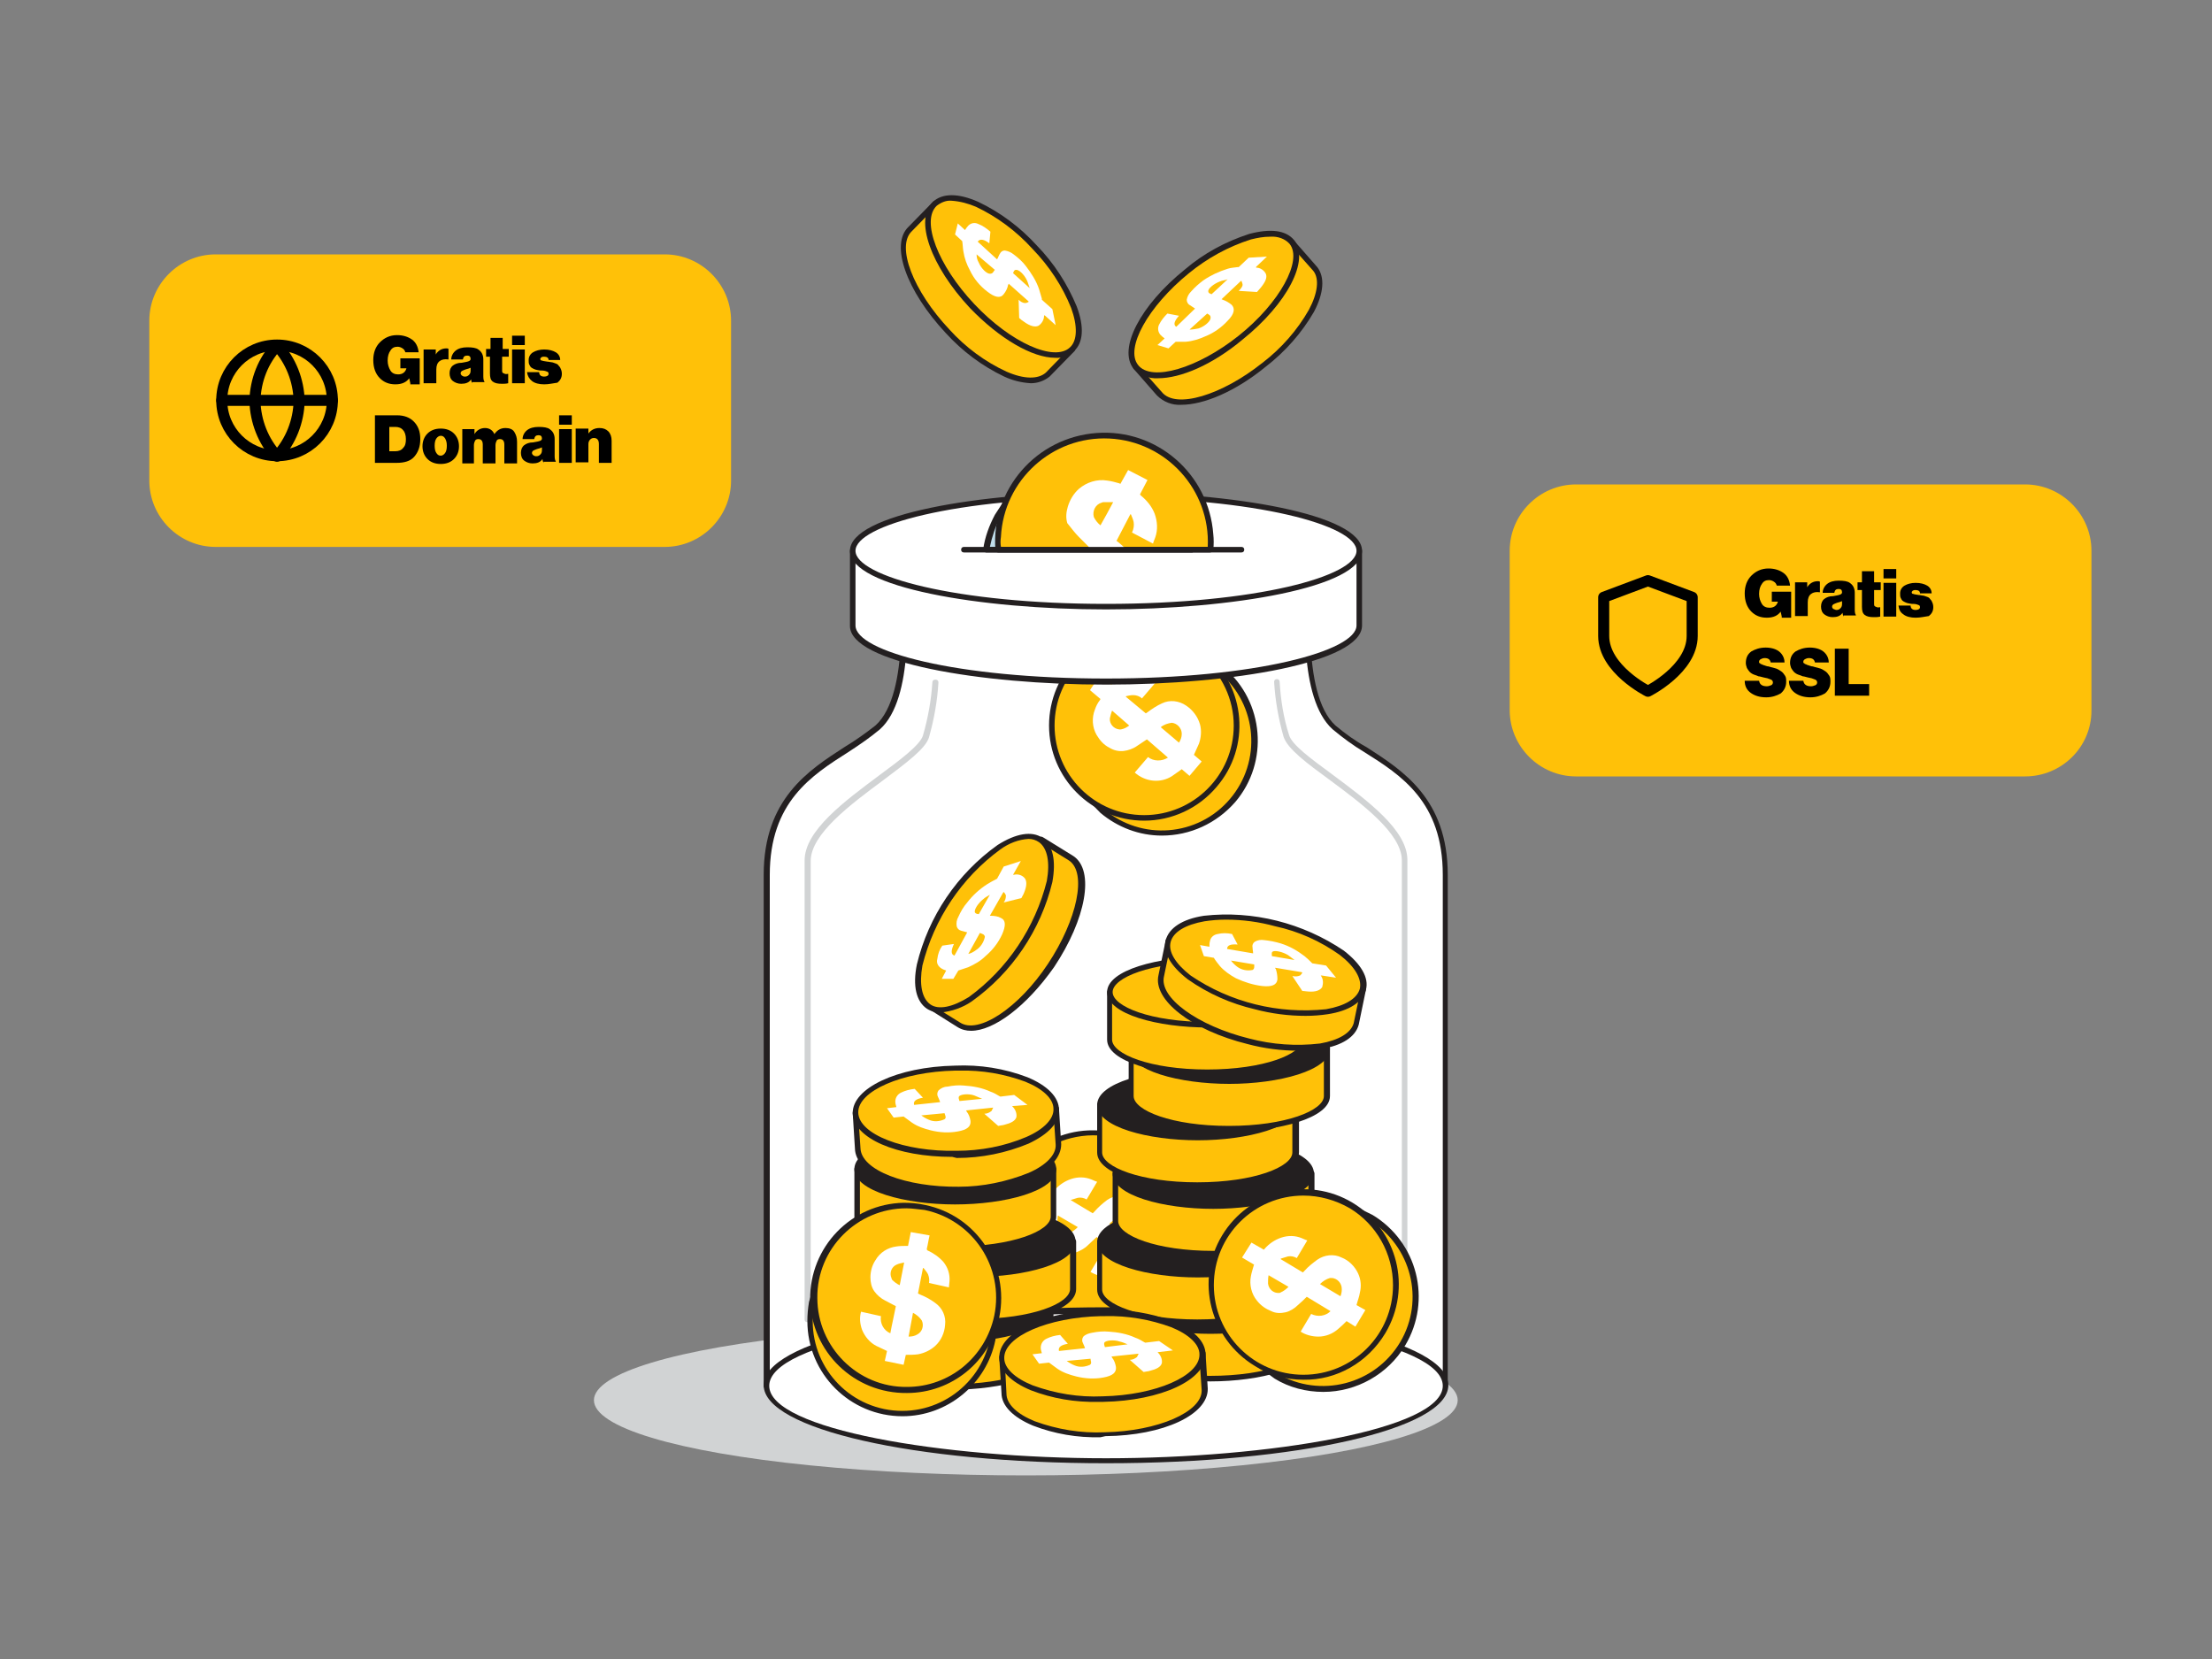 <svg xmlns="http://www.w3.org/2000/svg" xmlns:xlink="http://www.w3.org/1999/xlink" id="Layer_1" x="0" y="0" version="1.1" viewBox="0 0 400 300" xml:space="preserve"><rect x="0" y="0" width="400" height="300" fill="#808080" stroke="none"/><style>.st0{fill:#d1d3d4}.st1{fill:#fff}.st2{fill:#231f20}.st3{fill:#c0deec}.st4{fill:#ffc108}.st5{enable-background:new}.st6{fill:none;stroke:#000;stroke-width:2;stroke-linecap:round;stroke-linejoin:round}</style><g id="_265_money_jar_flatline"><ellipse cx="185.5" cy="253.2" class="st0" rx="78.1" ry="13.6"/><path d="M241.3 131.5c-6.8-6-4.4-25.9-4.4-25.9h-73.8s2.4 19.9-4.4 25.9c-6.8 6-20 9-20 26.6v92.4h122.7v-92.4c0-17.6-13.3-20.6-20.1-26.6z" class="st1"/><path d="M261.4 251.1H138.6c-.3 0-.5-.2-.5-.5v-92.4c0-13.7 8.1-18.9 14.6-23.1 2-1.2 3.8-2.5 5.6-3.9 6.5-5.8 4.3-25.3 4.2-25.5 0-.1 0-.3.1-.4s.2-.2.4-.2h73.8c.1 0 .3.1.4.2.1.1.1.2.1.4s-2.2 19.7 4.2 25.5c1.8 1.5 3.6 2.8 5.6 3.9 6.5 4.2 14.7 9.3 14.7 23.1v92.4c.1.3-.2.5-.4.5zm-122.2-1h121.7v-91.9c0-13.2-7.5-18-14.2-22.2-2-1.2-3.9-2.6-5.7-4.1-6.3-5.6-5-22.4-4.6-25.8h-72.7c.3 3.3 1.7 20.2-4.6 25.8-1.8 1.5-3.7 2.8-5.7 4.1-6.6 4.2-14.2 9-14.2 22.2v91.9z" class="st2"/><path d="M187 215.1c-3.6 5.9.4 19.1.4 19.1l5.3 3.8c7.9 4.7 18.2 2.2 22.9-5.7s2.2-18.2-5.7-22.9l-5.9-2.9s-13.5 2.7-17 8.6z" class="st3"/><path d="M201.2 240.9c-3.1 0-6.2-.8-8.8-2.5l-5.3-3.9c-.1-.1-.2-.2-.2-.3-.2-.5-4-13.4-.4-19.5 3.6-6 16.8-8.7 17.4-8.8h.3l5.9 2.9c8.2 4.8 10.9 15.4 6.1 23.5-3.1 5.4-8.8 8.7-15 8.6zm-13.4-7l5.1 3.7c7.7 4.6 17.6 2.1 22.2-5.6s2.1-17.6-5.6-22.2l-5.7-2.8c-1.5.3-13.4 3-16.6 8.3s.2 17.1.6 18.6z" class="st2"/><circle cx="197.6" cy="221.5" r="16.7" class="st4"/><path d="M197.6 238.7c-9.5 0-17.2-7.7-17.1-17.2 0-9.5 7.7-17.2 17.2-17.1 9.5 0 17.2 7.7 17.1 17.2 0 3.1-.9 6.1-2.5 8.8-3 5.2-8.7 8.3-14.7 8.3zm0-33.4c-1.3 0-2.7.2-3.9.5-8.7 2.2-13.9 10.9-11.8 19.6 2.2 8.7 10.9 13.9 19.6 11.8 8.7-2.2 13.9-10.9 11.8-19.6-1.8-7.2-8.2-12.3-15.7-12.3z" class="st2"/><path d="M188.3 213.9c.7.4 1.4.8 2.1 1.3.1.1.2.1.3 0 .8-.9 1.8-1.6 3-2s2.5-.4 3.7.1c.3.1.6.3 1 .4l-1.9 3.2c-.5-.3-1.1-.4-1.6-.3-.4.1-.9.3-1.3.4l4 2.4.3-.3c.7-.8 1.5-1.5 2.3-2.1 1.3-.9 3-1 4.4-.4 2.5 1 3.9 3.7 3.3 6.4-.1.7-.4 1.4-.6 2.2l1.6.9-1.8 3-1.6-1c-.5.5-1 1-1.5 1.4-1 .9-2.3 1.4-3.6 1.4-1.1 0-2.2-.3-3.2-.9l1.9-3.2c1.2.6 2.6.4 3.5-.5l-4.3-2.6c-.5.5-1.1 1-1.6 1.5-.6.6-1.4 1-2.2 1.3-.9.2-1.8.2-2.6-.2-1-.4-1.9-1-2.6-1.9-1-1.2-1.4-2.9-1.1-4.4.1-.6.4-1.2.6-1.9l.1-.2-2.2-1.3 1.6-2.7zm16 9.6c.2-.5.3-1.1.2-1.7-.2-1-1.1-1.7-2.1-1.6-.7.2-1.3.6-1.8 1.1l3.7 2.2zm-13-3.7c-.1.5-.1 1-.1 1.5.1 1 1 1.8 2 1.7.1 0 .2 0 .3-.1.5-.2 1-.6 1.4-1l-3.6-2.1z" class="st1"/><path d="M197.4 123.1c-4.4 5.3-2.7 18.9-2.7 18.9l4.6 4.7c7 6 17.6 5.2 23.6-1.8s5.2-17.6-1.8-23.6l-5.3-3.8c-.1 0-13.9.4-18.4 5.6z" class="st4"/><path d="M210.1 151.1c-4.1 0-8-1.5-11.1-4.1l-4.6-4.7c-.1-.1-.1-.2-.1-.3-.1-.6-1.7-13.9 2.9-19.3s18-5.8 18.6-5.8c.1 0 .2 0 .3.1l5.3 3.8c7.2 6.1 8.1 17 2 24.2-3.4 3.9-8.2 6.1-13.3 6.1zm-14.9-9.3l4.4 4.5c6.8 5.8 17 5 22.8-1.8s5-17-1.8-22.8l-5.1-3.7c-1.6.1-13.7.7-17.7 5.4-4 4.8-2.8 16.8-2.6 18.4z" class="st2"/><circle cx="206.9" cy="131.2" r="16.7" class="st4"/><path d="M206.9 148.4c-9.5 0-17.2-7.7-17.2-17.2s7.7-17.2 17.2-17.2c4.1 0 8.1 1.5 11.2 4.1 7.2 6.2 8.1 17 1.9 24.2-3.3 3.9-8.1 6.1-13.1 6.1zm0-33.4c-8.9 0-16.2 7.2-16.2 16.2 0 8.9 7.2 16.2 16.2 16.2 8.9 0 16.2-7.2 16.2-16.2 0-4.7-2.1-9.2-5.7-12.3-2.9-2.5-6.6-3.9-10.5-3.9z" class="st2"/><path d="M198.9 122.1l1.9 1.6c.1.1.2.1.3 0 .9-.8 2.1-1.3 3.3-1.5 1.3-.2 2.5 0 3.6.7l.9.6-2.4 2.8c-.4-.4-1-.6-1.6-.6-.4 0-.9.1-1.3.2v.1l3.6 3 .3-.2c.8-.6 1.7-1.2 2.6-1.6 1.4-.7 3.1-.5 4.4.4 1.2.8 2.1 2 2.5 3.4.3 1.1.2 2.4-.2 3.5-.3.7-.6 1.3-.9 2l1.4 1.2-2.2 2.6-1.4-1.2c-.6.4-1.1.8-1.7 1.2-2.1 1.4-4.9 1.1-6.8-.6l2.4-2.8c1 .8 2.5.8 3.6.1l-3.8-3.3-1.8 1.2c-.7.5-1.6.8-2.4.9-.9.1-1.8-.1-2.6-.6-1-.5-1.7-1.3-2.3-2.3-.8-1.4-.9-3.1-.3-4.6.2-.6.5-1.2.9-1.7l.1-.2-1.9-1.6 1.8-2.7zm14.3 12.2c.3-.5.5-1 .5-1.6 0-1-.8-1.9-1.8-2-.7.1-1.4.3-2 .8l3.3 2.8zm-12.1-5.8c-.2.5-.3 1-.4 1.4-.1 1 .7 1.9 1.7 2h.3c.6-.1 1.1-.4 1.5-.7l-3.1-2.7z" class="st1"/><path d="M154.2 99.6v13.5c0 5.6 20.5 10.1 45.8 10.1s45.8-4.5 45.8-10.1V99.6h-91.6z" class="st1"/><path d="M200 123.8c-22.8 0-46.3-4-46.3-10.6V99.6c0-.3.2-.5.5-.5h91.6c.3 0 .5.2.5.5v13.5c0 6.7-23.5 10.7-46.3 10.7zm-45.3-23.7v13c0 4.7 18.2 9.6 45.3 9.6s45.3-5 45.3-9.6v-13h-90.6z" class="st2"/><ellipse cx="200" cy="99.6" class="st1" rx="45.8" ry="10.1"/><path d="M200 110.2c-22.8 0-46.3-4-46.3-10.6S177.2 89 200 89s46.3 4 46.3 10.6-23.5 10.6-46.3 10.6zm0-20.2c-27.1 0-45.3 5-45.3 9.6s18.2 9.6 45.3 9.6 45.3-5 45.3-9.6S227.1 90 200 90z" class="st2"/><ellipse cx="200" cy="250.6" class="st1" rx="61.4" ry="13.6"/><path d="M200 264.6c-34.7 0-61.9-6.2-61.9-14.1s27.2-14.1 61.9-14.1 61.9 6.2 61.9 14.1c0 7.9-27.2 14.1-61.9 14.1zm0-27.1c-29.4 0-60.9 5.2-60.9 13.1 0 7.9 31.5 13.1 60.9 13.1s60.9-5.2 60.9-13.1-31.5-13.1-60.9-13.1z" class="st2"/><path d="M146 239.1c-.3 0-.5-.2-.5-.5v-83c0-5.4 7.2-10.7 13.5-15.4 3.8-2.8 7.4-5.5 7.9-7.2.9-3.1 1.5-6.4 1.7-9.6 0-.3.2-.5.5-.5h.1c.3 0 .5.2.5.5-.2 3.4-.8 6.7-1.7 9.9-.6 2.1-4.2 4.7-8.3 7.8-5.8 4.3-13.1 9.7-13.1 14.6v83c-.1.1-.3.4-.6.4zM254 239.1c-.3 0-.5-.2-.5-.5v-83c0-4.9-7.3-10.3-13.1-14.6-4.1-3-7.6-5.6-8.3-7.8-.9-3.2-1.5-6.5-1.7-9.9 0-.3.2-.5.5-.5s.5.2.5.5c.2 3.3.7 6.5 1.7 9.6.5 1.8 4.1 4.4 7.9 7.2 6.3 4.7 13.5 10 13.5 15.4v83c0 .3-.2.5-.5.6z" class="st0"/><path d="M154.4 236.3v8.6c0 3.2 8 5.9 17.8 5.9s17.7-2.6 17.7-5.9v-8.6h-35.5z" class="st4"/><path d="M172.2 251.3c-9 0-18.2-2.4-18.2-6.4v-8.6c0-.3.2-.5.5-.5H190c.3 0 .5.2.5.5v8.6c-.1 4-9.4 6.4-18.3 6.4zm-17.3-14.5v8.1c0 2.6 6.9 5.4 17.2 5.4s17.2-2.8 17.2-5.4v-8.1h-34.4z" class="st2"/><ellipse cx="172.2" cy="236.3" class="st2" rx="17.7" ry="5.9"/><path d="M172.2 242.7c-9 0-18.2-2.4-18.2-6.4s9.3-6.4 18.2-6.4 18.2 2.4 18.2 6.4-9.3 6.4-18.2 6.4zm0-11.8c-10.3 0-17.2 2.8-17.2 5.4s6.9 5.4 17.2 5.4 17.2-2.8 17.2-5.4-6.9-5.4-17.2-5.4z" class="st2"/><path d="M158.6 224.5v8.6c0 3.3 7.9 5.9 17.8 5.9s17.7-2.6 17.7-5.9v-8.6h-35.5z" class="st4"/><path d="M176.3 239.5c-9 0-18.2-2.4-18.2-6.4v-8.6c0-.3.2-.5.5-.5h35.5c.3 0 .5.2.5.5v8.6c0 4-9.3 6.4-18.3 6.4zM159.1 225v8.1c0 2.6 6.9 5.4 17.2 5.4s17.2-2.8 17.2-5.4V225h-34.4z" class="st2"/><ellipse cx="176.3" cy="224.5" class="st2" rx="17.7" ry="5.9"/><path d="M176.3 230.9c-9 0-18.2-2.4-18.2-6.4s9.3-6.4 18.2-6.4 18.2 2.4 18.2 6.4-9.2 6.4-18.2 6.4zm0-11.8c-10.3 0-17.2 2.8-17.2 5.4s6.9 5.4 17.2 5.4 17.2-2.8 17.2-5.4-6.9-5.4-17.2-5.4z" class="st2"/><path d="M155 211.4v8.6c0 3.2 7.9 5.9 17.8 5.9s17.7-2.6 17.7-5.9v-8.6H155z" class="st4"/><path d="M172.7 226.4c-9 0-18.2-2.4-18.2-6.4v-8.6c0-.3.2-.5.5-.5h35.5c.3 0 .5.2.5.5v8.6c0 4-9.3 6.4-18.3 6.4zm-17.2-14.5v8.1c0 2.6 6.9 5.4 17.2 5.4s17.3-2.8 17.3-5.4v-8.1h-34.5z" class="st2"/><ellipse cx="172.7" cy="211.4" class="st2" rx="17.7" ry="5.9"/><path d="M172.7 217.8c-9 0-18.2-2.4-18.2-6.4s9.3-6.4 18.2-6.4 18.3 2.4 18.3 6.4-9.3 6.4-18.3 6.4zm0-11.8c-10.3 0-17.2 2.8-17.2 5.4s6.9 5.4 17.2 5.4 17.3-2.8 17.3-5.4-7-5.4-17.3-5.4z" class="st2"/><path d="M201.1 234.8v8.6c0 3.3 7.9 5.9 17.7 5.9s17.8-2.6 17.8-5.9v-8.6h-35.5z" class="st4"/><path d="M218.9 249.8c-9 0-18.2-2.4-18.2-6.4v-8.6c0-.3.2-.5.5-.5h35.5c.3 0 .5.2.5.5v8.6c-.1 4-9.4 6.4-18.3 6.4zm-17.3-14.5v8.1c0 2.6 6.9 5.4 17.2 5.4s17.2-2.8 17.2-5.4v-8.1h-34.4z" class="st2"/><ellipse cx="218.9" cy="234.8" class="st2" rx="17.7" ry="5.9"/><path d="M218.9 241.2c-9 0-18.2-2.4-18.2-6.4s9.3-6.4 18.2-6.4 18.2 2.4 18.2 6.4-9.3 6.4-18.2 6.4zm0-11.8c-10.3 0-17.2 2.8-17.2 5.4s6.9 5.4 17.2 5.4 17.2-2.8 17.2-5.4-6.9-5.4-17.2-5.4z" class="st2"/><path d="M198.8 224.6v8.6c0 3.2 7.9 5.9 17.7 5.9s17.8-2.6 17.8-5.9v-8.6h-35.5z" class="st4"/><path d="M216.6 239.6c-9 0-18.2-2.4-18.2-6.4v-8.6c0-.3.2-.5.5-.5h35.5c.3 0 .5.2.5.5v8.6c-.1 4-9.4 6.4-18.3 6.4zm-17.3-14.5v8.1c0 2.6 6.9 5.4 17.2 5.4s17.2-2.8 17.2-5.4v-8.1h-34.4z" class="st2"/><ellipse cx="216.6" cy="224.6" class="st2" rx="17.7" ry="5.9"/><path d="M216.6 231c-9 0-18.2-2.4-18.2-6.4s9.3-6.4 18.2-6.4 18.2 2.4 18.2 6.4-9.3 6.4-18.2 6.4zm0-11.8c-10.3 0-17.2 2.8-17.2 5.4s6.9 5.4 17.2 5.4 17.2-2.8 17.2-5.4-6.9-5.4-17.2-5.4z" class="st2"/><path d="M201.7 212.2v8.6c0 3.2 7.9 5.9 17.7 5.9s17.8-2.6 17.8-5.9v-8.6h-35.5z" class="st4"/><path d="M219.4 227.2c-9 0-18.2-2.4-18.2-6.4v-8.6c0-.3.2-.5.5-.5h35.5c.3 0 .5.2.5.5v8.6c0 4-9.3 6.4-18.3 6.4zm-17.2-14.5v8.1c0 2.6 6.9 5.4 17.2 5.4s17.2-2.8 17.2-5.4v-8.1h-34.4z" class="st2"/><ellipse cx="219.4" cy="212.2" class="st2" rx="17.7" ry="5.9"/><path d="M219.4 218.6c-9 0-18.2-2.4-18.2-6.4s9.3-6.4 18.2-6.4 18.2 2.4 18.2 6.4-9.2 6.4-18.2 6.4zm0-11.8c-10.3 0-17.2 2.8-17.2 5.4s6.9 5.4 17.2 5.4 17.2-2.8 17.2-5.4-6.9-5.4-17.2-5.4z" class="st2"/><path d="M198.8 199.8v8.6c0 3.2 7.9 5.9 17.7 5.9s17.8-2.6 17.8-5.9v-8.6h-35.5z" class="st4"/><path d="M216.6 214.8c-9 0-18.2-2.4-18.2-6.4v-8.6c0-.3.2-.5.5-.5h35.5c.3 0 .5.2.5.5v8.6c-.1 4-9.4 6.4-18.3 6.4zm-17.3-14.5v8.1c0 2.6 6.9 5.4 17.2 5.4s17.2-2.8 17.2-5.4v-8.1h-34.4z" class="st2"/><ellipse cx="216.6" cy="199.8" class="st2" rx="17.7" ry="5.9"/><path d="M216.6 206.2c-9 0-18.2-2.4-18.2-6.4s9.3-6.4 18.2-6.4 18.2 2.4 18.2 6.4-9.3 6.4-18.2 6.4zm0-11.8c-10.3 0-17.2 2.8-17.2 5.4s6.9 5.4 17.2 5.4 17.2-2.8 17.2-5.4-6.9-5.4-17.2-5.4z" class="st2"/><path d="M204.5 189.6v8.6c0 3.2 7.9 5.9 17.7 5.9s17.7-2.6 17.7-5.9v-8.6h-35.4z" class="st4"/><path d="M222.3 204.6c-9 0-18.2-2.4-18.2-6.4v-8.6c0-.3.2-.5.5-.5H240c.3 0 .5.2.5.5v8.6c0 4-9.3 6.4-18.2 6.4zM205 190.1v8.1c0 2.6 6.9 5.4 17.2 5.4s17.2-2.8 17.2-5.4v-8.1H205z" class="st2"/><ellipse cx="222.3" cy="189.6" class="st2" rx="17.7" ry="5.9"/><path d="M222.3 196c-9 0-18.2-2.4-18.2-6.4s9.3-6.4 18.2-6.4 18.2 2.4 18.2 6.4-9.3 6.4-18.2 6.4zm0-11.8c-10.3 0-17.3 2.8-17.3 5.4s7 5.4 17.3 5.4 17.2-2.8 17.2-5.4-6.9-5.4-17.2-5.4z" class="st2"/><path d="M200.6 179.4v8.6c0 3.3 7.9 5.9 17.7 5.9s17.8-2.6 17.8-5.9v-8.6h-35.5z" class="st4"/><path d="M218.4 194.4c-9 0-18.2-2.4-18.2-6.4v-8.6c0-.3.2-.5.5-.5h35.5c.3 0 .5.2.5.5v8.6c-.1 4-9.3 6.4-18.3 6.4zm-17.3-14.5v8.1c0 2.6 6.9 5.4 17.2 5.4s17.2-2.8 17.2-5.4v-8.1h-34.4z" class="st2"/><ellipse cx="218.4" cy="179.4" class="st4" rx="17.7" ry="5.9"/><path d="M218.4 185.8c-9 0-18.2-2.4-18.2-6.4s9.3-6.4 18.2-6.4 18.2 2.4 18.2 6.4-9.2 6.4-18.2 6.4zm0-11.8c-10.3 0-17.2 2.8-17.2 5.4s6.9 5.4 17.2 5.4 17.2-2.8 17.2-5.4-6.9-5.4-17.2-5.4z" class="st2"/><path d="M181.1 245.6l.4 6.4c.1 4.3 8.3 7.6 18.3 7.4s18.1-3.8 18-8.1l-.4-6.4-36.3.7z" class="st4"/><path d="M199 259.9c-4.2.1-8.3-.6-12.2-2.1-3.6-1.5-5.7-3.6-5.7-5.9l-.4-6.4c0-.1 0-.3.1-.4.1-.1.2-.2.4-.2l36.3-.7c.3 0 .5.2.5.5l.4 6.4c.1 4.7-8 8.5-18.5 8.6l-.9.2zm-17.3-13.8l.3 5.9c0 1.9 1.9 3.7 5.1 5 4.1 1.5 8.4 2.2 12.7 2 9.6-.2 17.6-3.7 17.5-7.6l-.4-5.9-35.2.6z" class="st2"/><ellipse cx="199.2" cy="245.3" class="st4" rx="18.1" ry="7.8" transform="matrix(1 -.019 .019 1 -4.546 3.763)"/><path d="M198.6 253.5c-4.2.1-8.3-.6-12.2-2.1-3.6-1.5-5.7-3.6-5.7-5.9-.1-4.6 8-8.4 18.5-8.6 4.5-.2 8.9.5 13.1 2.1 3.6 1.5 5.7 3.6 5.7 5.9.1 4.6-8 8.4-18.5 8.6h-.9zm1.3-15.5h-.8c-9.6.2-17.6 3.7-17.5 7.6 0 1.8 1.9 3.6 5.1 4.9 4.1 1.5 8.4 2.2 12.7 2 9.6-.2 17.6-3.7 17.5-7.6 0-1.8-1.9-3.6-5.1-4.9-3.8-1.4-7.9-2.1-11.9-2z" class="st2"/><path d="M212.1 244.2l-2.6.3c-.2 0-.2 0-.1.1.5.5.8 1.2.7 1.9-.2.7-1 1.1-2.2 1.4-.3.1-.7.1-1.1.2l-2.5-2.2c.5 0 .9-.2 1.3-.5l.3-.6h-.1l-4.8.5.1.2c.4.5.6 1.1.7 1.7.1 1-.6 1.6-2.3 1.9-1.6.3-3.3.2-4.9-.2-1.2-.3-2.4-.7-3.4-1.4-.5-.4-1-.7-1.5-1.1l-1.8.2-1.2-1.7 1.7-.2c-.1-.3-.2-.7-.2-1 0-.7.4-1.3 1-1.6.8-.4 1.6-.6 2.5-.7l1.4 1.6c-1.2.2-1.8.6-1.6 1.3l4.7-.5c-.1-.4-.3-.7-.4-1-.2-.4-.1-.8.1-1.1.4-.4 1-.6 1.6-.7 1-.2 2-.3 3-.2 1.6.1 3.3.4 4.8 1.1.6.2 1.1.5 1.6.8l.2.1 2.5-.3 2.5 1.7zm-19.2 1.9c.4.3.9.6 1.4.8.9.4 1.9.3 2.8-.1.4-.3.1-.7.1-1.1l-4.3.4zm11-3c-.5-.2-.9-.4-1.4-.5-1.1-.4-2.6-.2-2.8.2-.1.2 0 .5.1.8l4.1-.5z" class="st1"/><path d="M211.3 170.1l-1.3 6.3c-1 4.2 6 9.5 15.7 11.9s18.4 1 19.5-3.2l1.3-6.3-35.2-8.7z" class="st4"/><path d="M234.8 190c-3.1 0-6.2-.4-9.2-1.2-10.1-2.5-17.2-8-16.1-12.5l1.3-6.3c0-.1.1-.2.2-.3.1-.1.3-.1.4-.1l35.2 8.8c.3.1.4.3.4.6l-1.3 6.3c-.6 2.2-3 3.8-6.9 4.4-1.3.2-2.6.3-4 .3zm-23.1-19.3l-1.2 5.8c-1 3.9 6.1 9 15.4 11.3 4.2 1.1 8.5 1.4 12.8.9 3.4-.6 5.6-1.9 6.1-3.7l1.2-5.8-34.3-8.5z" class="st2"/><ellipse cx="228.9" cy="174.5" class="st4" rx="7.8" ry="18.1" transform="rotate(-76.031 228.877 174.517)"/><path d="M236.1 183.7c-3.1 0-6.2-.4-9.2-1.2-4.3-1-8.4-2.8-12.1-5.4-3.1-2.4-4.6-4.9-4-7.1s3-3.8 6.9-4.4c8.9-1 17.9 1.3 25.3 6.3 3.1 2.4 4.6 4.9 4 7.1-.6 2.2-3 3.8-6.9 4.4-1.3.2-2.7.3-4 .3zm-14.4-17.4c-1.3 0-2.6.1-3.9.3-3.4.6-5.6 1.9-6.1 3.7s.9 4 3.6 6.1c7.2 4.9 15.9 7 24.5 6.1 3.4-.6 5.6-1.9 6.1-3.7.4-1.8-.9-4-3.6-6.1-3.5-2.5-7.5-4.3-11.7-5.2-2.9-.8-5.9-1.2-8.9-1.2z" class="st2"/><path d="M241.6 176.8l-2.6-.4c-.2 0-.2 0-.1.1.4.6.4 1.3.2 2-.4.6-1.2.9-2.5.8-.3 0-.7-.1-1.1-.1l-1.8-2.7c.5.1.9.1 1.4-.1.2-.2.3-.3.4-.5l-.1-.1-4.8-.8c0 .1 0 .2.1.2.2.6.3 1.2.3 1.9-.1 1-1 1.4-2.8 1.2-1.6-.2-3.2-.7-4.7-1.4-1.1-.6-2.1-1.3-2.9-2.2-.4-.5-.8-1-1.1-1.5l-1.8-.3-.7-2 1.7.3c0-.3 0-.7.1-1 .1-.7.7-1.2 1.4-1.3.8-.2 1.7-.2 2.6 0l1 1.9c-1.2-.1-1.9.1-1.9.8l4.7.8c0-.4-.1-.7-.1-1.1-.1-.4.1-.8.4-1 .5-.3 1.1-.4 1.7-.3 1 .1 2 .3 3 .6 1.6.5 3 1.3 4.3 2.3.5.4.9.8 1.3 1.2l.1.1 2.5.4 1.8 2.2zm-19-3.1c.3.4.7.8 1.1 1.1.8.6 1.8.8 2.8.6.4-.2.3-.7.3-1l-4.2-.7zm11.5-.1l-1.2-.9c-1-.6-2.4-.9-2.8-.6-.2.2-.1.5-.1.8l4.1.7z" class="st1"/><path d="M167.9 182l5.5 3.4c3.6 2.4 11-2.4 16.6-10.7s7.2-17 3.7-19.4l-5.5-3.4-20.3 30.1z" class="st4"/><path d="M175.6 186.4c-.9 0-1.7-.2-2.5-.7l-5.4-3.4c-.2-.2-.3-.5-.1-.7l20.3-30.1c.1-.2.4-.3.7-.1l5.5 3.4c3.9 2.6 2.3 11.4-3.5 20.1-5 7.1-10.9 11.5-15 11.5zm-7-4.6l5 3.1c3.3 2.2 10.6-2.6 15.9-10.6s7.1-16.5 3.8-18.7l-5-3.1-19.7 29.3z" class="st2"/><ellipse cx="178.1" cy="166.9" class="st4" rx="18.1" ry="7.8" transform="rotate(-56.06 178.113 166.874)"/><path d="M170.1 183.1c-.9 0-1.7-.2-2.5-.7-1.9-1.3-2.6-4.1-1.8-8 2.1-8.7 7.3-16.4 14.6-21.6 3.3-2.1 6.2-2.6 8.1-1.3 1.9 1.3 2.5 4.1 1.8 8-2.1 8.7-7.3 16.4-14.6 21.6-1.6 1.1-3.6 1.8-5.6 2zm15.9-31.4c-1.8.1-3.6.8-5.1 1.9-7 5.1-12 12.6-14.1 21-.6 3.4-.1 5.9 1.4 7s4.1.5 7-1.3c7-5.1 12-12.6 14.1-21 .6-3.4.1-5.9-1.4-7-.6-.4-1.2-.6-1.9-.6z" class="st2"/><path d="M184.6 155.7l-1.3 2.3c-.1.1-.1.2 0 .2.7-.2 1.5 0 2 .6.4.5.4 1.4-.1 2.6-.1.3-.3.6-.5 1l-3.2.8c.3-.4.4-.8.4-1.3-.1-.2-.2-.4-.4-.6l-.1.1-2.4 4.2h.2c.6 0 1.3.1 1.8.4.9.4.9 1.4.2 3-.7 1.5-1.7 2.8-3 3.9-.9.9-2 1.5-3.1 2l-1.8.6-.9 1.5h-2.1l.8-1.5c-.3-.1-.6-.2-.9-.4-.6-.4-.9-1-.7-1.7.1-.9.4-1.7.9-2.4l2.1-.3c-.5 1.1-.6 1.9.1 2.1.8-1.4 1.5-2.8 2.3-4.2-.4-.1-.7-.2-1.1-.3-.4-.1-.7-.4-.8-.8-.1-.6 0-1.2.3-1.7.4-.9.9-1.8 1.6-2.6 1-1.3 2.2-2.4 3.6-3.3.5-.3 1-.6 1.6-.9l.2-.1 1.2-2.2 3.1-1zm-9.5 16.8c.5-.1 1-.4 1.4-.7.8-.5 1.4-1.4 1.6-2.4-.1-.5-.5-.5-.9-.7l-2.1 3.8zm3.9-10.7c-.5.3-.9.5-1.2.8-.9.7-1.7 1.9-1.5 2.4.1.2.4.3.7.3l2-3.5z" class="st1"/><path d="M154.7 201.2l.4 6.4c.1 4.3 8.3 7.6 18.3 7.4s18.1-3.8 18-8.1l-.4-6.4-36.3.7z" class="st4"/><path d="M172.6 215.6c-10 0-17.9-3.4-18-7.9l-.4-6.4c0-.1 0-.3.1-.4.1-.1.2-.2.4-.2l36.3-.7c.3 0 .5.2.5.5l.4 6.4c0 2.3-1.9 4.5-5.5 6.1-4.1 1.7-8.5 2.6-13 2.6h-.8zm-17.4-13.9l.4 5.9c.1 4 8.2 7.1 17.8 7 4.3 0 8.6-.9 12.6-2.5 3.2-1.4 5-3.3 4.9-5.1l-.4-5.9-35.3.6z" class="st2"/><ellipse cx="172.9" cy="200.9" class="st4" rx="18.1" ry="7.8" transform="matrix(1 -.019 .019 1 -3.721 3.264)"/><path d="M172.2 209.2c-10.1 0-17.9-3.4-18-7.9s8-8.4 18.5-8.6c4.5-.2 8.9.5 13.1 2.1 3.6 1.5 5.7 3.6 5.7 5.9.1 2.3-1.9 4.4-5.5 6.1-4.1 1.7-8.5 2.6-13 2.6l-.8-.2zm1.3-15.6h-.8c-9.6.2-17.6 3.7-17.5 7.6s8.2 7.1 17.8 6.9c4.3 0 8.6-.8 12.6-2.5 3.2-1.4 5-3.3 4.9-5.1 0-1.8-1.9-3.6-5.1-4.9-3.8-1.4-7.8-2.1-11.9-2z" class="st2"/><path d="M185.8 199.8l-2.6.2c-.2 0-.2.1-.1.1.5.5.8 1.2.7 1.9-.2.7-1 1.1-2.2 1.4-.3.1-.7.1-1.1.2l-2.5-2.2c.5 0 .9-.2 1.3-.5l.3-.6h-.1l-4.8.5.1.2c.4.5.6 1.1.7 1.7.1 1-.6 1.6-2.3 1.9-1.6.3-3.3.2-4.9-.2-1.2-.3-2.4-.7-3.4-1.4-.5-.4-1-.7-1.5-1.1l-1.8.2-1.2-1.7 1.7-.2c-.1-.3-.2-.7-.2-1 0-.7.4-1.3 1-1.6.8-.4 1.6-.6 2.5-.7l1.5 1.6c-1.2.2-1.8.6-1.6 1.3l4.7-.5c-.1-.4-.3-.7-.4-1-.2-.4-.1-.8.1-1.1.4-.4 1-.7 1.6-.7 1-.2 2-.3 3-.2 1.6.1 3.3.4 4.8 1.1.6.2 1.1.5 1.6.8l.2.1 2.5-.3 2.4 1.8zm-19.2 1.9c.4.3.9.6 1.4.8.9.4 1.9.3 2.8-.1.4-.3.1-.7 0-1.1l-4.2.4zm11-3c-.5-.2-.9-.4-1.4-.6-1.1-.4-2.6-.2-2.8.2-.1.2 0 .5.1.8l4.1-.4z" class="st1"/><path d="M205.5 66.4l4.2 4.8c2.7 3.3 11.1 1 18.9-5.2s11.9-14 9.3-17.3l-4.2-4.8-28.2 22.5z" class="st4"/><path d="M213.6 73.2c-1.6.1-3.2-.5-4.4-1.7l-4.2-4.8c-.1-.1-.1-.2-.1-.4 0-.1.1-.3.2-.3l28.2-22.6c.2-.2.5-.1.7.1l4.2 4.8c1.4 1.8 1.2 4.7-.6 8.1-2.2 3.8-5.2 7.2-8.7 9.9-5.5 4.5-11.2 6.9-15.3 6.9zm-7.4-6.7l3.9 4.4c2.5 3.1 10.8.6 18.2-5.3 3.4-2.6 6.3-5.9 8.4-9.6 1.6-3 1.9-5.6.8-7l-3.9-4.4-27.4 21.9z" class="st2"/><ellipse cx="219.6" cy="55.1" class="st4" rx="18.1" ry="7.7" transform="rotate(-38.691 219.597 55.088)"/><path d="M209.4 68.4c-1.6.1-3.2-.5-4.4-1.7-2.9-3.6 1.2-11.5 9.3-18 3.4-2.9 7.3-5 11.6-6.4 3.8-1 6.6-.7 8.1 1.1 2.9 3.6-1.2 11.5-9.3 18-5.5 4.6-11.2 7-15.3 7zm20.3-25.6c-1.2 0-2.3.2-3.5.5-4.1 1.3-7.9 3.4-11.2 6.1-7.4 6-11.6 13.6-9.2 16.6 2.4 3.1 10.8.6 18.2-5.3s11.6-13.6 9.2-16.6c-.8-.9-2.1-1.4-3.5-1.3z" class="st2"/><path d="M229.1 46.4l-1.9 1.8c-.1.1-.1.2 0 .2.7 0 1.4.5 1.7 1.1.3.7-.1 1.5-.9 2.5l-.7.8-3.3-.2c.4-.4.7-.8.7-1.1 0-.2-.1-.4-.2-.7h-.1l-3.5 3.3.2.1c.6.2 1.1.5 1.6.9.7.7.5 1.7-.7 2.9-1.1 1.2-2.5 2.2-4 2.8-1.1.5-2.3.9-3.6 1h-1.8l-1.3 1.2-2-.6 1.3-1.2c-.3-.2-.5-.4-.8-.7-.4-.5-.5-1.2-.2-1.8.4-.8.9-1.4 1.5-2l2.1.4c-.8.9-1.1 1.6-.5 2l3.4-3.3-.9-.6c-.4-.2-.6-.6-.6-1 .1-.6.4-1.1.8-1.5.7-.8 1.4-1.4 2.2-2 1.3-.9 2.8-1.6 4.4-2.1.6-.2 1.2-.2 1.8-.3h.2l1.8-1.7 3.3-.2zm-14 13.2c.5 0 1.1-.1 1.6-.2 1-.3 2.1-1.2 2.2-1.8s-.3-.7-.6-.9l-3.2 2.9zm6.9-9.1c-.5.2-1 .2-1.4.4-1.1.4-2.2 1.3-2.1 1.8 0 .3.3.4.6.5l2.9-2.7z" class="st1"/><path d="M169 36.9l-4.5 4.6c-3.1 2.9-.1 11.2 6.8 18.5s14.9 10.8 18 7.8l4.5-4.6L169 36.9z" class="st4"/><path d="M186.4 69.3c-1.7-.1-3.3-.5-4.8-1.2-4-1.9-7.6-4.6-10.6-7.9-7.1-7.6-10.1-16-6.7-19.2l4.4-4.5c.1-.1.2-.2.4-.2.1 0 .3.1.4.2l24.8 26.3c.2.2.2.5 0 .7l-4.5 4.6c-1 .8-2.2 1.2-3.4 1.2zM169 37.6l-4.1 4.2c-2.9 2.7.2 10.8 6.8 17.8 2.9 3.2 6.4 5.8 10.3 7.6 3.2 1.4 5.7 1.4 7.1.2l4.1-4.2L169 37.6z" class="st2"/><ellipse cx="181.4" cy="50" class="st4" rx="7.7" ry="18.1" transform="rotate(-43.281 181.38 49.988)"/><path d="M190.8 64.7c-4.1 0-10-3.4-15.4-9-7.1-7.6-10.1-16-6.7-19.2 1.7-1.6 4.6-1.6 8.2 0 4 1.9 7.6 4.6 10.6 7.9 3.1 3.2 5.5 6.9 7.2 11 1.4 3.7 1.2 6.6-.5 8.1-1 .9-2.2 1.3-3.4 1.2zm-18.7-28.4c-1-.1-1.9.3-2.7.9-2.9 2.7.2 10.8 6.8 17.8s14.5 10.5 17.3 7.8c1.3-1.2 1.4-3.8.2-7.1-1.6-4-4-7.6-7-10.7-2.9-3.2-6.4-5.8-10.2-7.6-1.4-.6-2.9-1-4.4-1.1z" class="st2"/><path d="M190.9 58.8l-1.9-1.7c-.1-.1-.2-.1-.2 0 0 .7-.4 1.4-1 1.8-.6.3-1.5.1-2.6-.7-.3-.2-.6-.4-.9-.7l-.1-3.3c.3.3.7.6 1.2.6.2 0 .4-.1.6-.2v-.1l-3.6-3.2c0 .1-.1.2-.1.2-.1.6-.4 1.2-.8 1.7-.6.8-1.6.6-3-.5-1.3-1-2.4-2.3-3.1-3.8-.6-1.1-1-2.2-1.2-3.5-.1-.6-.1-1.2-.2-1.8l-1.3-1.2.5-2 1.3 1.2c.2-.3.4-.6.6-.8.5-.5 1.2-.6 1.8-.3.8.3 1.5.8 2.2 1.4l-.2 2.1c-.9-.7-1.7-.9-2.1-.3l3.5 3.2c.2-.3.3-.7.5-1 .2-.4.5-.6.9-.6.6.1 1.1.3 1.6.7.8.6 1.6 1.3 2.2 2.1 1 1.3 1.9 2.7 2.4 4.2.2.6.3 1.1.5 1.7v.2l1.9 1.7.6 2.9zM176.6 46c0 .5.1 1 .4 1.5.4 1 1.4 2 2 2s.6-.4.9-.7l-3.3-2.8zm9.6 6.1c-.2-.5-.3-1-.5-1.4-.5-1.1-1.5-2-2-1.9-.3 0-.4.3-.5.6l3 2.7z" class="st1"/><path d="M225 225.9c-3.6 5.9.4 19.1.4 19.1l5.3 3.8c7.9 4.7 18.2 2.2 22.9-5.7s2.2-18.2-5.7-22.9l-5.9-2.9c0 .1-13.4 2.7-17 8.6z" class="st4"/><path d="M239.3 251.7c-3.1 0-6.2-.8-8.8-2.4l-5.3-3.9c-.1-.1-.1-.2-.2-.3-.2-.6-4-13.4-.4-19.5 3.6-6 16.8-8.7 17.4-8.8h.3l5.9 2.9c8.1 4.9 10.8 15.4 5.9 23.6-3.1 5.2-8.8 8.4-14.8 8.4zm-13.4-7l5.1 3.7c7.7 4.5 17.6 2 22.2-5.7 4.5-7.6 2-17.4-5.5-22l-5.7-2.8c-1.5.3-13.4 3-16.6 8.3-3.2 5.3 0 17 .5 18.5z" class="st2"/><circle cx="235.7" cy="232.4" r="16.7" class="st4"/><path d="M235.7 249.5c-3.1 0-6.2-.8-8.8-2.5-8.1-4.9-10.8-15.5-5.9-23.6 4.9-8.1 15.5-10.8 23.6-5.9 8.1 4.9 10.8 15.4 5.9 23.6-3.2 5.3-8.8 8.5-14.8 8.4zm0-33.3c-8.9 0-16.2 7.2-16.2 16.2 0 8.9 7.2 16.2 16.2 16.2 8.9 0 16.2-7.2 16.2-16.2 0-5.7-3-11-7.8-13.9-2.6-1.5-5.5-2.3-8.4-2.3z" class="st2"/><path d="M226.3 224.7l2.1 1.2c.1.1.2.1.3-.1.8-.9 1.8-1.6 3-2s2.5-.4 3.7.1c.3.1.6.3 1 .4l-1.9 3.2c-.5-.3-1.1-.4-1.6-.3-.4.1-.9.3-1.3.4v.1l4 2.4.3-.3c.7-.8 1.5-1.4 2.3-2 1.3-.9 3-1.1 4.4-.4 1.3.5 2.4 1.6 3 2.9.5 1.1.6 2.3.3 3.5-.1.7-.4 1.4-.6 2.2l1.6.9-1.8 3-1.6-1c-.5.5-1 1-1.5 1.4-1 .9-2.3 1.4-3.6 1.4-1.1 0-2.3-.3-3.2-.9l1.9-3.2c1.2.6 2.6.4 3.5-.5l-4.3-2.6c-.5.5-1 1-1.6 1.5-.6.6-1.4 1.1-2.2 1.3-.9.2-1.8.2-2.6-.2-1-.4-1.9-1-2.6-1.9-1-1.2-1.4-2.9-1.1-4.4.1-.6.3-1.2.5-1.9 0-.1 0-.1.1-.2l-2.2-1.3 1.7-2.7zm16.1 9.7c.2-.5.3-1.1.2-1.7-.2-1-1.1-1.7-2.1-1.6-.7.2-1.3.6-1.8 1.1l3.7 2.2zm-13-3.8c-.1.5-.1 1-.1 1.5.1 1 1 1.8 2 1.7.1 0 .2 0 .3-.1.5-.2 1-.6 1.4-1l-3.6-2.1z" class="st1"/><path d="M166.5 222.5c-6.8-1.4-17.9 6.8-17.9 6.8l-1.9 6.2c-1.9 9 4 17.9 13 19.7 9 1.9 17.9-4 19.7-13l.8-6.5c0 .1-7-11.8-13.7-13.2z" class="st4"/><path d="M163.2 256.1c-9.5 0-17.2-7.7-17.2-17.2 0-1.2.1-2.3.3-3.5l1.9-6.3c0-.1.1-.2.2-.3.5-.3 11.3-8.2 18.2-6.8 6.9 1.4 13.8 13 14.1 13.5 0 .1.1.2.1.3l-.8 6.5c-1.6 8-8.7 13.8-16.8 13.8zm-14.1-26.5l-1.8 6.1c-1.8 8.8 3.9 17.3 12.6 19.1 8.8 1.8 17.3-3.9 19.1-12.6l.7-6.3c-.8-1.3-7.2-11.6-13.3-12.9-6.1-1.2-16.1 5.7-17.3 6.6z" class="st2"/><circle cx="164" cy="234.7" r="16.7" class="st4"/><path d="M164 251.9c-9.5.1-17.3-7.4-17.5-16.9-.1-9.5 7.4-17.3 16.9-17.5 1.3 0 2.6.1 3.9.4 9.3 1.9 15.3 11 13.4 20.3-1.6 8-8.6 13.7-16.7 13.7zm-.1-33.4c-8.9 0-16.2 7.3-16.1 16.2 0 8.9 7.3 16.2 16.2 16.1 7.7 0 14.2-5.4 15.8-12.9l.5.1-.5-.1c1.8-8.8-3.9-17.3-12.6-19.1-1.1-.1-2.2-.3-3.3-.3z" class="st2"/><path d="M168.1 223.4c-.2.8-.3 1.6-.5 2.4 0 .2 0 .2.1.3 1.1.5 2.1 1.2 2.9 2.1.8 1 1.2 2.2 1.1 3.5 0 .3-.1.7-.1 1.1l-3.6-.8c.1-.6 0-1.1-.2-1.6-.2-.4-.5-.7-.8-1.1h-.1l-.9 4.6.4.2c1 .4 1.9.9 2.7 1.5 1.3.9 2 2.4 1.8 4-.1 1.4-.7 2.8-1.8 3.8-.9.8-2 1.3-3.1 1.5-.7.1-1.5.1-2.2.1l-.4 1.8-3.4-.7.4-1.8c-.6-.3-1.3-.6-1.9-.9-1.2-.6-2.1-1.7-2.6-2.9-.4-1.1-.5-2.2-.2-3.3l3.6.8c-.2 1.3.5 2.6 1.7 3.1.3-1.7.7-3.3 1-4.9-.6-.3-1.3-.7-1.9-1-.8-.4-1.5-1-2-1.7s-.7-1.6-.7-2.5c0-1.1.3-2.2.9-3.1.8-1.4 2.2-2.3 3.8-2.5.6-.1 1.3-.1 1.9-.1h.2l.5-2.5 3.4.6zm-3.8 18.3c.6 0 1.1-.1 1.6-.4.9-.5 1.2-1.6.8-2.5-.4-.6-1-1.1-1.6-1.4l-.8 4.3zm-.8-13.4c-.5.1-1 .2-1.4.4-.9.4-1.3 1.5-.9 2.4 0 .1.1.2.1.3.4.4.9.8 1.4 1l.8-4.1z" class="st1"/><path d="M215.6 99.4c-1.7-4.8-4.9-11.6-9.2-14-7-3.8-21.9 1.6-21.9 1.6l-4.1 6.3c-1 1.9-1.7 3.9-2 6l37.2.1z" class="st3"/><path d="M215.6 99.9h-37.3c-.1 0-.3-.1-.4-.2-.1-.1-.1-.3-.1-.4.3-2.2 1.1-4.3 2.1-6.2l4.1-6.3c.1-.1.1-.2.2-.2.6-.2 15.2-5.4 22.3-1.6 4.4 2.4 7.6 9 9.5 14.2.1.3 0 .5-.3.6.1 0 0 .1-.1.1zm-36.6-1h36c-1.8-4.9-4.8-10.9-8.8-13-6.4-3.4-19.8 1-21.4 1.6l-4 6.2c-.8 1.5-1.4 3.3-1.8 5.2z" class="st2"/><path d="M218.8 99.4c.8-10.6-7.2-19.8-17.8-20.6s-19.8 7.2-20.6 17.8c-.1.9-.1 1.8 0 2.8h38.4z" class="st4"/><path d="M218.8 99.9h-38.3c-.3 0-.5-.2-.5-.5-.8-10.9 7.4-20.3 18.3-21.1 10.9-.8 20.3 7.4 21.1 18.3.1.9.1 1.9 0 2.8-.1.3-.3.5-.6.5zm-37.8-1h37.4c.5-10.3-7.5-19.1-17.8-19.6s-19.1 7.5-19.6 17.8c-.1.6-.1 1.2 0 1.8z" class="st2"/><path d="M195.1 97.1l1.8 1.8-.3.5h7.1c-.4-.4-.9-.9-1.4-1.3l-.4-.3 2.5-4.8h.1c.2.5.4.9.5 1.4.1.6 0 1.3-.3 1.9l3.8 2c.1-.4.3-.8.4-1.1.5-1.4.4-2.9-.1-4.3-.5-1.3-1.4-2.4-2.5-3.3-.1-.1-.2-.2-.1-.3.4-.8.9-1.7 1.3-2.5L204 85l-1.4 2.5-.2-.1c-.7-.2-1.4-.4-2.2-.5-1.8-.3-3.7.3-5.1 1.5-.9.8-1.6 1.9-2 3.2-.3 1-.4 2-.1 3 .8 1 1.4 1.8 2.1 2.5zm4.5-6.3h1.7c-.8 1.5-1.5 2.8-2.3 4.2-.5-.4-.9-.9-1.2-1.5-.3-1.1.3-2.3 1.4-2.6.2-.1.3-.1.4-.1z" class="st1"/><path d="M224.5 99.9h-50.2c-.3 0-.5-.2-.5-.5s.2-.5.5-.5h50.2c.3 0 .5.2.5.5s-.2.5-.5.5z" class="st2"/></g><path d="M120.2 98.9H39c-6.6 0-12-5.4-12-12V58c0-6.6 5.4-12 12-12h81.2c6.6 0 12 5.4 12 12v28.9c0 6.6-5.4 12-12 12zM366.2 140.4H285c-6.6 0-12-5.4-12-12V99.6c0-6.6 5.4-12 12-12h81.2c6.6 0 12 5.4 12 12v28.9c0 6.6-5.4 11.9-12 11.9z" class="st4"/><g class="st5"><path d="M74.2 69.3l-.2-.9c-.5.7-1.3 1.1-2.5 1.1s-2.1-.4-2.8-1.1c-.8-.8-1.2-1.9-1.2-3.3 0-1.3.4-2.4 1.2-3.2s1.8-1.3 3.1-1.3c1.1 0 2 .3 2.7.8.7.5 1.1 1.3 1.2 2.3h-2.4c-.1-.3-.2-.5-.5-.7-.3-.2-.6-.3-.9-.3-.6 0-1 .2-1.3.7-.3.4-.5 1-.5 1.8 0 .7.2 1.3.5 1.8s.8.7 1.4.7c.8 0 1.3-.4 1.5-1.1h-1.1v-1.8h3.5v4.7h-1.7zM78.8 63.2v.9c.4-.7 1.1-1.1 1.9-1.1.2 0 .3 0 .4.1V65c-.7-.1-1.2 0-1.6.3-.4.3-.6.8-.6 1.5v2.5h-2.3v-6.1h2.2zM85.4 69.3c-.1-.2-.2-.4-.2-.7-.4.6-1 .8-1.8.8-.6 0-1.1-.2-1.5-.5-.4-.3-.6-.8-.6-1.4 0-.6.2-1.1.6-1.4.4-.3.9-.5 1.6-.5.6-.1 1.1-.2 1.3-.3.2-.1.3-.2.3-.4 0-.4-.2-.6-.6-.6-.5 0-.7.2-.8.7h-2.1c0-.6.3-1.2.8-1.6.5-.4 1.2-.6 2.1-.6.9 0 1.6.1 2 .4.6.4.9 1 .9 1.8v3.1c0 .5.1.8.2.9v.1h-2.2zm-1.3-1.2c.3 0 .5-.1.7-.3.2-.2.3-.4.3-.8v-.5c-.2.1-.5.2-.9.3-.3.1-.5.2-.7.3-.1.1-.2.2-.2.4s.1.3.2.4c.3.2.4.2.6.2zM87.9 64.5v-1.4h.8v-2h2.2v2H92v1.4h-1.2V67c0 .2 0 .3.1.4s.2.1.4.2.4 0 .6 0v1.7c-.4.1-.8.1-1.1.1-.8 0-1.3-.1-1.7-.4s-.5-.8-.5-1.5v-3h-.7zM92.6 62.4v-1.7h2.3v1.7h-2.3zm0 6.9v-6.1h2.3v6.1h-2.3zM98.4 69.5c-.9 0-1.7-.2-2.2-.6s-.8-.9-.9-1.6h2.2c0 .5.3.8.9.8.5 0 .8-.2.8-.5 0-.2-.1-.4-.3-.4-.2-.1-.5-.2-1-.2h-.2c-.2 0-.5-.1-.6-.1s-.4-.1-.6-.2c-.2-.1-.4-.2-.5-.3-.1-.1-.2-.3-.3-.5-.1-.2-.1-.5-.1-.8 0-.6.3-1.1.8-1.4.5-.3 1.2-.5 2-.5.9 0 1.6.2 2.1.5s.8.8.8 1.4h-2.1c0-.4-.3-.6-.8-.6-.2 0-.3 0-.5.1-.1.1-.2.2-.2.3 0 .2.1.3.3.3.2.1.5.1 1 .2.3 0 .5.1.7.1.2 0 .4.1.7.2.3.1.5.2.6.4.1.1.3.3.4.6.1.2.2.5.2.9 0 .7-.3 1.2-.8 1.6-.8.1-1.5.3-2.4.3z"/></g><g class="st5"><path d="M67.8 83.7v-8.6h4c1.3 0 2.3.4 3 1.1.8.8 1.2 1.8 1.2 3.2 0 1.4-.4 2.4-1.1 3.2s-1.8 1.1-3.2 1.1h-3.9zm2.6-2.1h1.1c.6 0 1.1-.2 1.4-.6.4-.4.5-.9.5-1.6 0-.7-.2-1.3-.5-1.6-.3-.4-.8-.6-1.4-.6h-1.1v4.4zM82.1 83c-.6.6-1.4.9-2.4.9s-1.8-.3-2.4-.9c-.6-.6-.9-1.4-.9-2.3s.3-1.7.9-2.3c.6-.6 1.4-.9 2.4-.9s1.8.3 2.4.9.9 1.4.9 2.3-.3 1.7-.9 2.3zm-2.4-.6c.3 0 .6-.2.8-.5.2-.3.3-.7.3-1.3s-.1-.9-.3-1.3c-.2-.3-.4-.5-.8-.5-.3 0-.6.2-.8.5-.2.3-.3.7-.3 1.3s.1 1 .3 1.3c.2.3.4.5.8.5zM83.6 83.7v-6.1h2.2v.9c.4-.7 1.1-1.1 1.9-1.1.8 0 1.4.4 1.7 1.1.5-.7 1.1-1.1 2-1.1.7 0 1.3.2 1.6.7s.5 1 .5 1.8v3.9h-2.3v-3.4c0-.7-.3-1-.8-1-.3 0-.5.1-.6.3-.1.2-.2.5-.2.8v3.3h-2.3v-3.4c0-.7-.3-1-.8-1-.3 0-.5.1-.6.3-.1.2-.2.5-.2.8v3.3h-2.1zM98.3 83.7c-.1-.2-.2-.4-.2-.7-.4.6-1 .8-1.8.8-.6 0-1.1-.2-1.5-.5-.4-.3-.6-.8-.6-1.4 0-.6.2-1.1.6-1.4.4-.3.9-.5 1.6-.5.6-.1 1.1-.2 1.3-.3.2-.1.3-.2.3-.4 0-.4-.2-.6-.6-.6-.5 0-.7.2-.8.7h-2.1c0-.6.3-1.2.8-1.6.5-.4 1.2-.6 2.1-.6.9 0 1.6.1 2 .4.6.4.9 1 .9 1.8v3.1c0 .5.1.8.2.9v.1h-2.2zM97 82.5c.3 0 .5-.1.7-.3.2-.2.3-.4.3-.8v-.5c-.2.1-.5.2-.9.3-.3.1-.5.2-.7.3-.1.1-.2.2-.2.4s.1.3.2.4c.3.2.4.2.6.2zM101.1 76.8v-1.7h2.3v1.7h-2.3zm0 6.9v-6.1h2.3v6.1h-2.3zM106.4 77.6v.8c.5-.7 1.2-1 2-1 .7 0 1.2.2 1.6.6.4.4.6 1 .6 1.7v4h-2.3v-3.4c0-.7-.3-1.1-.9-1.1-.3 0-.5.1-.7.3-.2.2-.3.5-.3.8v3.3h-2.3v-6.1h2.3z"/></g><g class="st5"><path d="M322.2 111.5l-.2-.9c-.5.7-1.3 1.1-2.5 1.1s-2.1-.4-2.8-1.1c-.8-.8-1.2-1.9-1.2-3.3 0-1.3.4-2.4 1.2-3.2.8-.8 1.8-1.3 3.1-1.3 1.1 0 2 .3 2.7.8s1.1 1.3 1.2 2.3h-2.4c-.1-.3-.2-.5-.5-.7-.3-.2-.6-.3-.9-.3-.6 0-1 .2-1.3.7-.3.4-.5 1-.5 1.8 0 .7.2 1.3.5 1.8s.8.7 1.4.7c.8 0 1.3-.4 1.5-1.1h-1.1V107h3.5v4.7h-1.7zM326.8 105.3v.9c.4-.7 1.1-1.1 1.9-1.1.2 0 .3 0 .4.1v1.9c-.7-.1-1.2 0-1.6.3-.4.3-.6.8-.6 1.5v2.5h-2.3v-6.1h2.2zM333.4 111.5c-.1-.2-.2-.4-.2-.7-.4.6-1 .8-1.8.8-.6 0-1.1-.2-1.5-.5-.4-.3-.6-.8-.6-1.4 0-.6.2-1.1.6-1.4.4-.3.9-.5 1.6-.5.6-.1 1.1-.2 1.3-.3.2-.1.3-.2.3-.4 0-.4-.2-.6-.6-.6-.5 0-.7.2-.8.7h-2.1c0-.6.3-1.2.8-1.6.5-.4 1.2-.6 2.1-.6.9 0 1.6.1 2 .4.6.4.9 1 .9 1.8v3.1c0 .5.1.8.2.9v.1h-2.2zm-1.3-1.2c.3 0 .5-.1.7-.3.2-.2.3-.4.3-.8v-.5c-.2.1-.5.2-.9.3-.3.1-.5.2-.7.3-.1.1-.2.2-.2.4s.1.3.2.4c.3.1.4.2.6.2zM335.9 106.7v-1.4h.8v-2h2.2v2h1.2v1.4h-1.2v2.5c0 .2 0 .3.1.4s.2.1.4.2.4 0 .6 0v1.7c-.4.1-.8.1-1.1.1-.8 0-1.3-.1-1.7-.4-.4-.3-.5-.8-.5-1.5v-3h-.8zM340.6 104.6v-1.7h2.3v1.7h-2.3zm0 6.9v-6.1h2.3v6.1h-2.3zM346.4 111.7c-.9 0-1.7-.2-2.2-.6-.6-.4-.8-.9-.9-1.6h2.2c0 .5.3.8.9.8.5 0 .8-.2.8-.5 0-.2-.1-.4-.3-.4-.2-.1-.5-.2-1-.2h-.2c-.2 0-.5-.1-.6-.1s-.4-.1-.6-.2-.4-.2-.5-.3c-.1-.1-.2-.3-.3-.5-.1-.2-.1-.5-.1-.8 0-.6.3-1.1.8-1.4.5-.3 1.2-.5 2-.5.9 0 1.6.2 2.1.5s.8.8.8 1.4h-2.1c0-.4-.3-.6-.8-.6-.2 0-.3 0-.5.1-.1.1-.2.2-.2.3 0 .2.1.3.3.3.2.1.5.1 1 .2.3 0 .5.1.7.1.2 0 .4.1.7.2.3.1.5.2.6.4.1.1.3.3.4.6.1.2.2.5.2.9 0 .7-.3 1.2-.8 1.6-.8.1-1.5.3-2.4.3z"/></g><g class="st5"><path d="M319.4 126.1c-1.2 0-2.1-.3-2.8-.8s-1.1-1.2-1.1-2.2h2.6c.1.7.6 1 1.4 1 .3 0 .5-.1.8-.2.2-.1.3-.3.3-.5 0-.3-.2-.5-.6-.6-.2-.1-.5-.2-1.1-.3-.4-.1-.7-.2-.9-.2-.2-.1-.5-.2-.8-.3-.3-.1-.6-.3-.8-.5-.2-.2-.3-.4-.5-.7-.1-.3-.2-.6-.2-.9 0-.9.3-1.6 1-2.1.7-.4 1.5-.7 2.6-.7.6 0 1.2.1 1.7.3s.9.5 1.2.9.5.9.5 1.5h-2.5c-.1-.5-.4-.8-1.1-.8-.3 0-.5.1-.7.2s-.3.3-.3.4v.2c0 .1 0 .1.1.1s.1.1.1.1.1.1.2.1.2.1.2.1c.1 0 .2.1.3.1.1 0 .2.1.3.1.1 0 .2.1.4.1s.3.1.4.1c.4.1.8.2 1.1.3.3.1.6.3.9.5s.5.5.7.8c.2.3.2.7.2 1.1 0 .9-.4 1.6-1 2.1-.7.4-1.6.7-2.6.7zM327.4 126.1c-1.2 0-2.1-.3-2.8-.8s-1.1-1.2-1.1-2.2h2.6c.1.7.6 1 1.4 1 .3 0 .5-.1.8-.2.2-.1.3-.3.3-.5 0-.3-.2-.5-.6-.6-.2-.1-.5-.2-1.1-.3-.4-.1-.7-.2-.9-.2-.2-.1-.5-.2-.8-.3-.3-.1-.6-.3-.8-.5-.2-.2-.3-.4-.5-.7-.1-.3-.2-.6-.2-.9 0-.9.3-1.6 1-2.1.7-.4 1.5-.7 2.6-.7.6 0 1.2.1 1.7.3s.9.5 1.2.9.5.9.5 1.5h-2.5c-.1-.5-.4-.8-1.1-.8-.3 0-.5.1-.7.2s-.3.3-.3.4v.2c0 .1 0 .1.1.1s.1.1.1.1.1.1.2.1.2.1.2.1c.1 0 .2.1.3.1.1 0 .2.1.3.1.1 0 .2.1.4.1s.3.1.4.1c.4.1.8.2 1.1.3.3.1.6.3.9.5s.5.5.7.8c.2.3.2.7.2 1.1 0 .9-.4 1.6-1 2.1-.7.4-1.6.7-2.6.7zM331.8 125.9v-8.6h2.5v6.4h3.7v2.1h-6.2z"/></g><path d="M298 125s8-4 8-10v-7l-8-3-8 3v7c0 6 8 10 8 10z" class="st6"/><circle cx="50.1" cy="72.4" r="10" class="st6"/><path d="M40.1 72.4h20M50.1 62.5c2.5 2.7 3.9 6.3 4 10-.1 3.7-1.5 7.3-4 10-2.5-2.7-3.9-6.3-4-10 .1-3.8 1.5-7.3 4-10z" class="st6"/></svg>